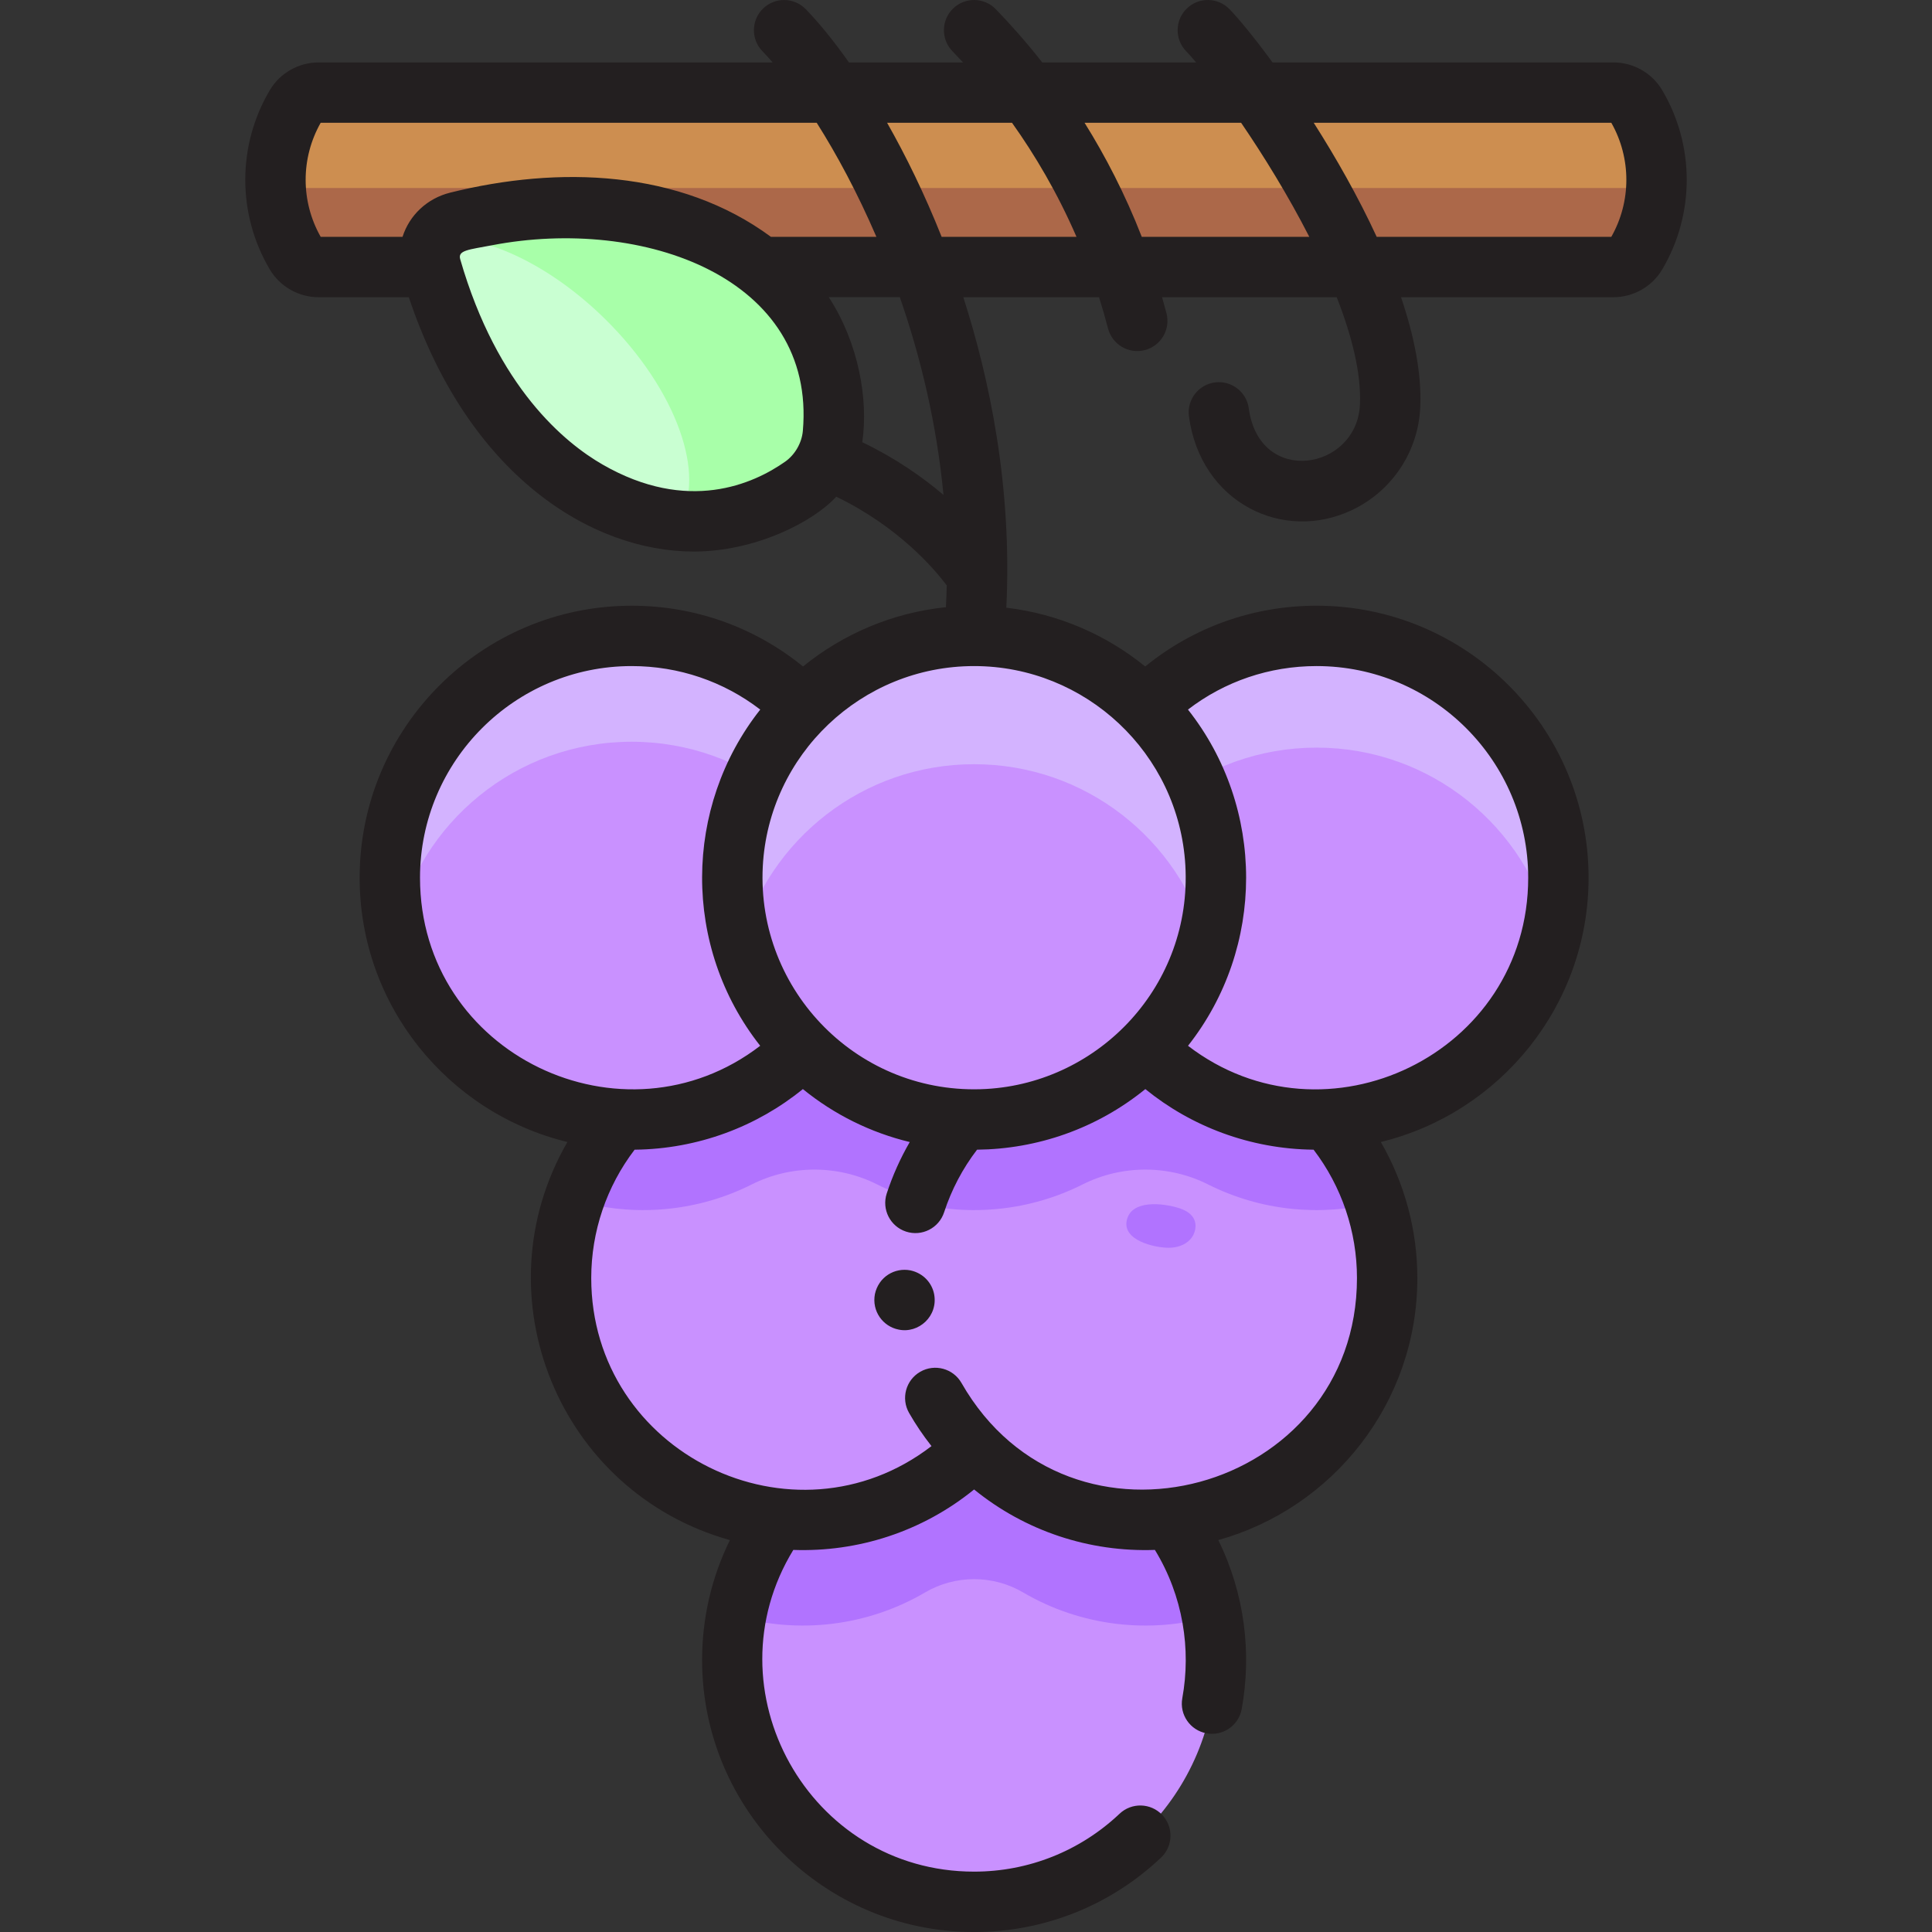 <svg id="Layer_1" enable-background="new 0 0 512 512" height="512" viewBox="0 0 512 512" width="512" xmlns="http://www.w3.org/2000/svg"><rect x="0" y="0" width="512" height="512" fill="#333333" stroke="none"/><circle cx="258.148" cy="439.915" fill="#c991ff" r="64.085"/><path d="m245.167 422.006c7.98-4.685 17.983-4.685 25.963 0 15.36 9.017 33.566 11.033 50.057 6.316-5.456-29.859-31.604-52.491-63.038-52.491-31.435 0-57.582 22.633-63.039 52.491 16.45 4.706 34.659 2.723 50.057-6.316z" fill="#b173ff"/><circle cx="212.77" cy="338.701" fill="#c991ff" r="64.085"/><path d="m154.911 318.786c14.38 3.585 30.226 2.186 44.312-4.9 10.415-5.239 22.821-5.239 33.236 0 14.064 7.075 29.909 8.491 44.312 4.9-8.376-25.643-32.489-44.169-60.93-44.169s-52.554 18.526-60.93 44.169z" fill="#b173ff"/><circle cx="303.526" cy="338.701" fill="#c991ff" r="64.085"/><path d="m286.908 313.886c10.415-5.239 22.821-5.239 33.236 0 14.064 7.075 29.909 8.491 44.312 4.9-8.376-25.643-32.489-44.169-60.93-44.169s-52.553 18.527-60.93 44.169c14.382 3.585 30.227 2.185 44.312-4.9z" fill="#b173ff"/><circle cx="167.391" cy="232.601" fill="#c991ff" r="64.085"/><path d="m167.391 196.572c30.574 0 56.148 21.411 62.545 50.057 8.955-40.105-21.566-78.113-62.545-78.113-41.003 0-71.497 38.024-62.545 78.113 6.398-28.646 31.971-50.057 62.545-50.057z" fill="#d3b3ff"/><circle cx="348.905" cy="232.601" fill="#c991ff" r="64.085"/><path d="m348.904 198.128c30.297 0 55.683 21.024 62.366 49.279 9.525-40.275-21.034-78.891-62.366-78.891-35.393 0-64.085 28.692-64.085 64.085 0 5.096.595 10.053 1.719 14.806 6.683-28.255 32.07-49.279 62.366-49.279z" fill="#d3b3ff"/><circle cx="258.148" cy="232.601" fill="#c991ff" r="64.085"/><path d="m258.148 202.521c29.506 0 54.355 19.942 61.805 47.083 1.486-5.415 2.28-11.116 2.28-17.002 0-35.393-28.692-64.085-64.085-64.085s-64.085 28.692-64.085 64.085c0 5.887.794 11.588 2.28 17.002 7.45-27.141 32.298-47.083 61.805-47.083z" fill="#d3b3ff"/><path d="m433.619 27.977c-1.259-2.129-3.548-3.434-6.021-3.434h-343.196c-2.473 0-4.762 1.306-6.02 3.434-7.175 12.135-7.175 27.213 0 39.348 1.258 2.129 3.547 3.434 6.02 3.434h343.197c2.473 0 4.762-1.306 6.021-3.434 7.174-12.135 7.174-27.214-.001-39.348z" fill="#cd8e50"/><path d="m73.061 49.814c.34 6.075 2.113 12.087 5.32 17.511 1.259 2.129 3.548 3.434 6.02 3.434h343.197c2.473 0 4.762-1.306 6.021-3.434 3.207-5.424 4.98-11.437 5.32-17.511z" fill="#ac6849"/><path d="m121.235 58.816c-5.465 1.361-8.527 6.671-6.967 12.083 4.331 15.022 15.725 44.324 41.382 59.118 27.32 15.752 48.673 4.743 57.006-1.111 4.606-3.236 7.58-8.39 8.073-14.001.892-10.144-.278-34.14-27.599-49.892-25.656-14.795-56.724-9.975-71.895-6.197z" fill="#a8ffa9"/><path d="m114.269 70.898c4.331 15.022 15.725 44.324 41.382 59.118 8.746 5.043 16.88 7.343 24.172 7.948 7.587-11.748-.491-34.684-19.383-53.334-15.046-14.853-32.723-22.812-45.181-21.527-1.366 2.214-1.799 4.991-.99 7.795z" fill="#c9ffd2"/><path d="m312.119 320.058c1.622.486 3.288 1.26 4.148 2.719 1.059 1.796.535 4.247-.905 5.754s-3.607 2.158-5.691 2.143c-3.821-.026-12.246-1.991-11.064-7.295 1.237-5.554 9.62-4.488 13.512-3.321z" fill="#b173ff"/><g fill="#231f20"><path d="m241.27 336.663c-4.173-.812-8.424 1.722-9.41 6.28-.867 4.528 2.12 8.593 6.28 9.41 5.308 1.12 10.53-3.566 9.41-9.41-.572-2.929-2.846-5.542-6.28-6.28z"/><path d="m440.505 23.905c-2.686-4.542-7.632-7.363-12.908-7.363h-90.362c-4.83-6.595-8.936-11.565-11.41-14.114-3.077-3.169-8.142-3.246-11.313-.168-3.17 3.078-3.245 8.143-.168 11.313.736.758 1.629 1.76 2.647 2.97h-40.789c-4.262-5.431-8.452-10.135-12.315-14.114-3.077-3.169-8.142-3.246-11.313-.168-3.17 3.078-3.245 8.143-.168 11.313.917.944 1.854 1.936 2.807 2.97h-30.232c-4.141-5.872-8.056-10.621-11.448-14.114-3.077-3.169-8.142-3.246-11.313-.168-3.17 3.078-3.245 8.143-.168 11.313.869.895 1.776 1.886 2.716 2.97h-120.367c-5.275 0-10.221 2.821-12.907 7.363-8.66 14.647-8.66 32.845 0 47.492 2.686 4.542 7.632 7.363 12.907 7.363h23.939c15.773 47.275 48.405 67.4 75.489 67.399 16.251 0 31.545-7.74 37.792-14.533 16.567 8.007 26.067 19.225 29.273 23.507-.046 1.916-.116 3.84-.22 5.772-14.263 1.476-27.298 7.135-37.871 15.716-12.805-10.428-28.667-16.103-45.411-16.103-39.748 0-72.085 32.337-72.085 72.085 0 33.883 23.505 62.364 55.061 70.036-23.536 40.72-2.266 92.853 43.069 105.494-4.842 9.824-7.374 20.622-7.374 31.784 0 39.748 32.338 72.085 72.086 72.085 18.509 0 36.103-7.004 49.541-19.722 3.209-3.037 3.349-8.101.312-11.31s-8.1-3.348-11.31-.312c-10.455 9.89-24.143 15.339-38.543 15.339-43.865 0-70.521-48.267-47.914-85.258 17.104.608 34.15-4.828 47.913-16.02 13.557 11.025 30.509 16.634 47.913 16.02 7.473 12.225 9.627 26.315 7.261 39.303-.792 4.347 2.089 8.513 6.436 9.305 4.354.796 8.514-2.09 9.305-6.436 2.678-14.684.845-30.485-6.202-44.782 30.386-8.473 52.752-36.38 52.752-69.43 0-12.752-3.388-25.174-9.683-36.064 31.556-7.672 55.061-36.153 55.061-70.036 0-39.748-32.337-72.085-72.085-72.085-16.744 0-32.606 5.675-45.411 16.103-10.309-8.366-22.963-13.938-36.809-15.58 1.588-32.016-4.467-60.727-11.399-82.28h35.965c.851 2.694 1.655 5.451 2.392 8.286 1.109 4.268 5.47 6.843 9.755 5.729 4.276-1.112 6.842-5.479 5.729-9.756-.374-1.438-.767-2.854-1.168-4.26h46.284c4.021 10.264 6.516 20.176 6.155 28.436-.765 17.433-26.64 21.852-29.461 1.007-.594-4.378-4.624-7.45-9.001-6.854-4.379.593-7.447 4.623-6.854 9.001 3.096 22.872 24.979 33.568 43.327 24.766 10.573-5.073 17.46-15.502 17.974-27.218.392-8.938-1.636-18.936-5.098-29.137h56.316c5.276 0 10.223-2.821 12.908-7.363 8.656-14.648 8.656-32.846-.005-47.492zm-355.523 8.637h131.458c5.292 8.356 10.794 18.559 15.812 30.217h-27.953c-24.136-17.799-56.223-18.871-84.996-11.707-6.12 1.524-10.792 5.972-12.625 11.707h-21.696c-5.31-9.371-5.309-20.846 0-30.217zm123.075 89.817c-8.362 5.875-25.771 13.782-48.41.727-9.857-5.684-27.861-20.309-37.69-54.402-.688-2.382 2.306-2.513 8.393-3.683 40.143-7.715 85.976 8.642 82.412 49.201-.285 3.204-2.105 6.331-4.705 8.157zm106.071 106.943c1.82 31.67-22.595 57.574-52.769 59.286-33.651 1.883-60.922-25.863-59.213-58.974 1.559-29.541 26.08-53.096 56.001-53.097h.012c29.525 0 54.238 23.107 55.969 52.785zm-202.821 3.3c0-30.925 25.159-56.085 56.085-56.085 12.485 0 24.343 4.049 34.078 11.529-20.374 25.813-20.706 62.864-.01 89.099-36.179 27.795-90.153 2.436-90.153-44.543zm143.496 133.898c-2.193-3.834-7.082-5.166-10.916-2.972-3.836 2.194-5.166 7.081-2.973 10.917 1.772 3.099 3.766 6.029 5.94 8.788-36.589 28.119-90.17 1.848-90.17-44.532 0-12.335 4.059-24.281 11.493-34.02 16.839-.179 32.411-6.152 44.592-16.06 8.344 6.786 17.99 11.536 28.325 14.031-2.493 4.309-4.541 8.865-6.104 13.648-1.372 4.2.92 8.717 5.12 10.089 4.196 1.37 8.717-.919 10.089-5.12 1.964-6.011 4.895-11.576 8.73-16.588 15.898-.168 31.657-5.539 44.596-16.061 12.156 9.885 27.727 15.881 44.592 16.06 7.435 9.738 11.493 21.685 11.493 34.02.001 56.725-76.084 78.02-104.807 27.8zm94.101-189.983c30.926 0 56.085 25.16 56.085 56.085 0 46.709-53.788 72.471-90.154 44.544 20.523-26.016 20.547-63.054-.009-89.1 9.736-7.48 21.593-11.529 34.078-11.529zm-98.874-45.364c-5.578-4.742-12.717-9.732-21.519-13.969 1.665-11.363-1.011-26.368-8.874-38.424h18.827c5.48 15.777 9.766 33.486 11.566 52.393zm-.491-68.394c-4.505-11.334-9.472-21.465-14.449-30.217h33.106c6.031 8.458 12.008 18.513 17.084 30.217zm53.038 0c-4.422-11.361-9.662-21.421-15.153-30.217h41.486c5.914 8.661 12.468 19.257 18.063 30.217zm124.442 0h-62.184c-4.919-10.667-10.854-21.067-16.68-30.217h78.863c5.31 9.372 5.31 20.846.001 30.217z"/></g></svg>